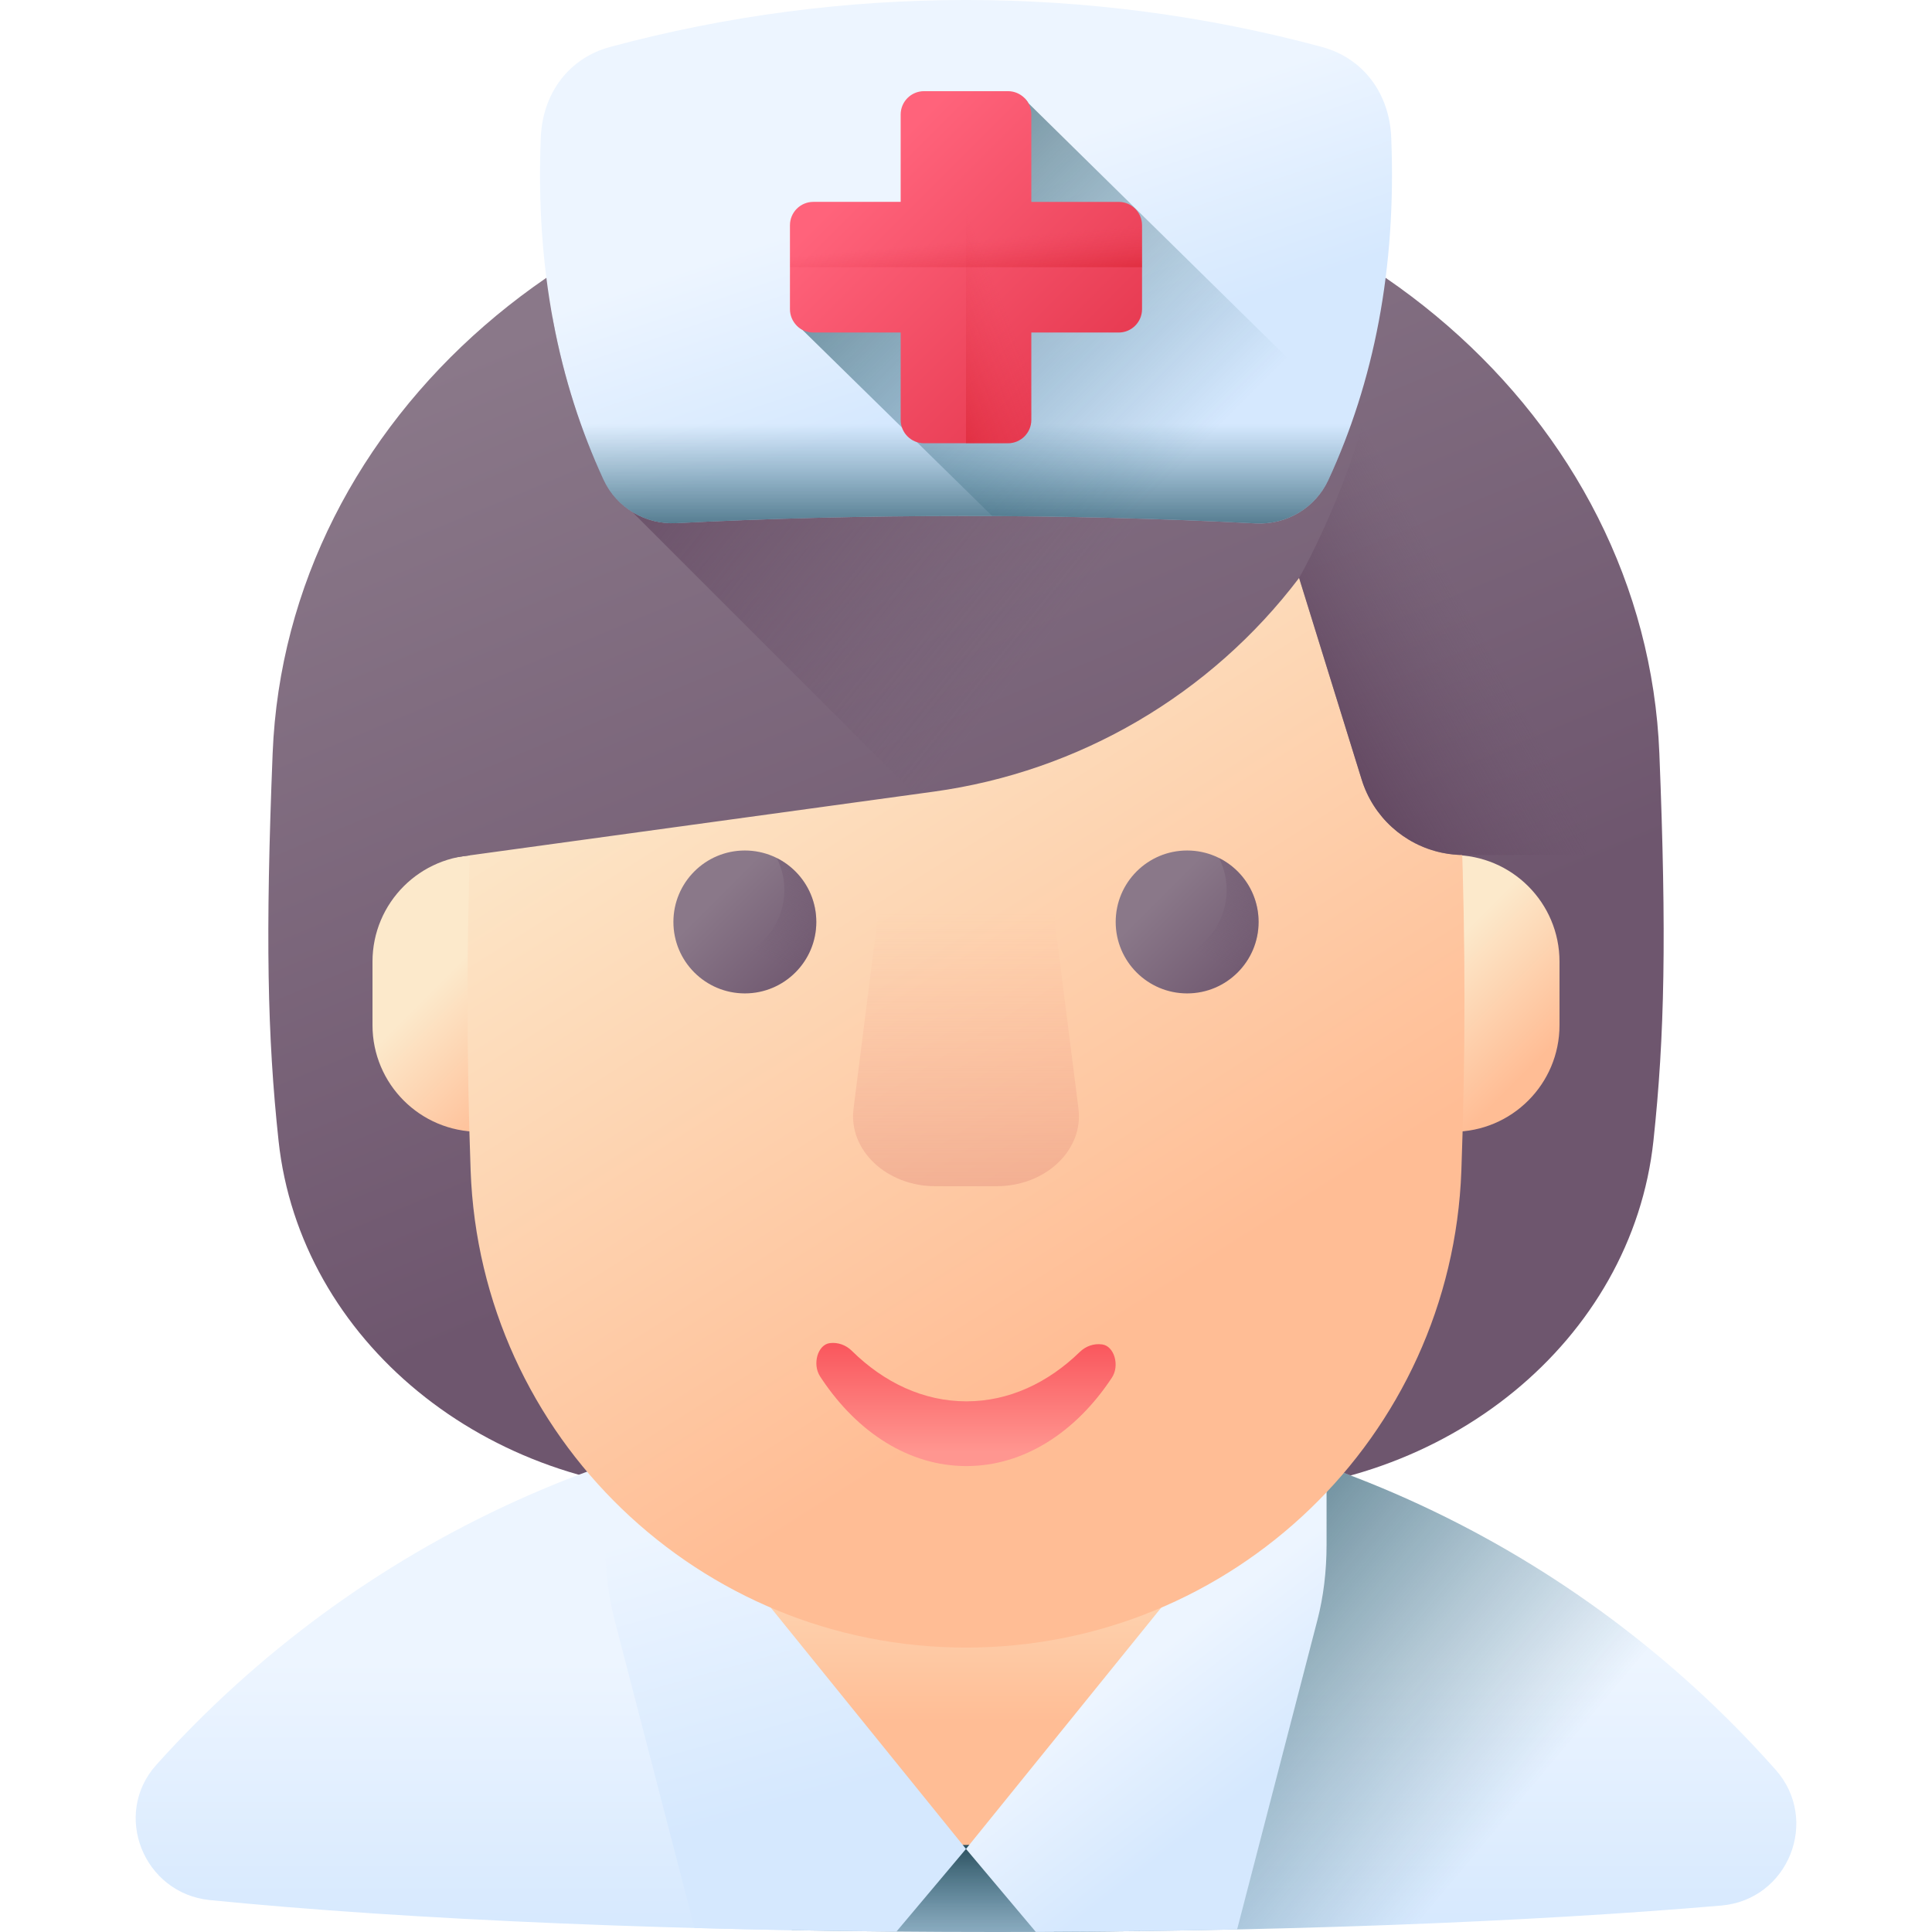 <svg id="Capa_1" enable-background="new 0 0 510 510" height="512" viewBox="0 0 510 510" width="512" xmlns="http://www.w3.org/2000/svg" xmlns:xlink="http://www.w3.org/1999/xlink"><linearGradient id="lg1"><stop offset="0" stop-color="#8a7889"/><stop offset="1" stop-color="#6e566e"/></linearGradient><linearGradient id="SVGID_1_" gradientUnits="userSpaceOnUse" x1="183.495" x2="275.495" xlink:href="#lg1" y1="69.201" y2="290.201"/><linearGradient id="lg2"><stop offset="0" stop-color="#edf5ff"/><stop offset="1" stop-color="#d5e8fe"/></linearGradient><linearGradient id="SVGID_2_" gradientUnits="userSpaceOnUse" x1="255" x2="255" xlink:href="#lg2" y1="438.815" y2="512.495"/><linearGradient id="lg3"><stop offset="0" stop-color="#07485e" stop-opacity="0"/><stop offset=".271" stop-color="#074459" stop-opacity=".271"/><stop offset=".597" stop-color="#05394a" stop-opacity=".597"/><stop offset=".951" stop-color="#032632" stop-opacity=".951"/><stop offset="1" stop-color="#03232e"/></linearGradient><linearGradient id="SVGID_3_" gradientUnits="userSpaceOnUse" x1="255" x2="255" xlink:href="#lg3" y1="528.667" y2="477.646"/><linearGradient id="SVGID_4_" gradientUnits="userSpaceOnUse" x1="384.504" x2="248.004" xlink:href="#lg3" y1="495.762" y2="381.262"/><linearGradient id="lg4"><stop offset="0" stop-color="#fce9cb"/><stop offset="1" stop-color="#ffbd95"/></linearGradient><linearGradient id="SVGID_5_" gradientUnits="userSpaceOnUse" x1="119.783" x2="146.574" xlink:href="#lg4" y1="255.533" y2="282.324"/><linearGradient id="SVGID_6_" gradientUnits="userSpaceOnUse" x1="376.813" x2="403.605" xlink:href="#lg4" y1="255.533" y2="282.324"/><linearGradient id="SVGID_7_" gradientUnits="userSpaceOnUse" x1="255" x2="255" xlink:href="#lg4" y1="387" y2="454.667"/><linearGradient id="SVGID_8_" gradientUnits="userSpaceOnUse" x1="191.363" x2="212.696" xlink:href="#lg2" y1="399.442" y2="475.442"/><linearGradient id="SVGID_9_" gradientUnits="userSpaceOnUse" x1="306.946" x2="333.613" xlink:href="#lg2" y1="434.913" y2="469.58"/><linearGradient id="SVGID_10_" gradientUnits="userSpaceOnUse" x1="191.69" x2="305.316" xlink:href="#lg4" y1="163.787" y2="343.238"/><linearGradient id="SVGID_11_" gradientUnits="userSpaceOnUse" x1="189.567" x2="213.996" xlink:href="#lg1" y1="236.315" y2="260.744"/><linearGradient id="lg5"><stop offset="0" stop-color="#6e566e" stop-opacity="0"/><stop offset=".047" stop-color="#6e566e" stop-opacity=".047"/><stop offset="1" stop-color="#6e566e"/></linearGradient><linearGradient id="SVGID_12_" gradientUnits="userSpaceOnUse" x1="197.279" x2="223.205" xlink:href="#lg5" y1="250.602" y2="202.382"/><linearGradient id="SVGID_13_" gradientUnits="userSpaceOnUse" x1="306.319" x2="330.748" xlink:href="#lg1" y1="236.315" y2="260.744"/><linearGradient id="SVGID_14_" gradientUnits="userSpaceOnUse" x1="314.031" x2="339.958" xlink:href="#lg5" y1="250.602" y2="202.382"/><linearGradient id="SVGID_15_" gradientUnits="userSpaceOnUse" x1="197.239" x2="289.239" xlink:href="#lg1" y1="63.48" y2="284.48"/><linearGradient id="lg6"><stop offset="0" stop-color="#6e566e" stop-opacity="0"/><stop offset=".294" stop-color="#674d66" stop-opacity=".294"/><stop offset="1" stop-color="#593b56"/></linearGradient><linearGradient id="SVGID_16_" gradientUnits="userSpaceOnUse" x1="386.555" x2="327.539" xlink:href="#lg6" y1="158.251" y2="192.062"/><linearGradient id="SVGID_17_" gradientUnits="userSpaceOnUse" x1="255" x2="255" y1="240.955" y2="408.272"><stop offset="0" stop-color="#faa68e" stop-opacity="0"/><stop offset="1" stop-color="#c9766e"/></linearGradient><linearGradient id="SVGID_18_" gradientUnits="userSpaceOnUse" x1="297.612" x2="169.612" xlink:href="#lg6" y1="142.5" y2="40.5"/><linearGradient id="SVGID_19_" gradientUnits="userSpaceOnUse" x1="251.593" x2="269.593" xlink:href="#lg2" y1="46.685" y2="99.685"/><linearGradient id="SVGID_20_" gradientUnits="userSpaceOnUse" x1="255" x2="255" xlink:href="#lg3" y1="112" y2="155.026"/><linearGradient id="SVGID_21_" gradientUnits="userSpaceOnUse" x1="309.777" x2="171.983" xlink:href="#lg3" y1="124.723" y2="-13.071"/><linearGradient id="SVGID_22_" gradientUnits="userSpaceOnUse" x1="229.333" x2="288.647" y1="44.869" y2="104.182"><stop offset="0" stop-color="#ff637b"/><stop offset="1" stop-color="#e63950"/></linearGradient><linearGradient id="lg7"><stop offset="0" stop-color="#e63950" stop-opacity="0"/><stop offset=".047" stop-color="#e4354b" stop-opacity=".047"/><stop offset=".467" stop-color="#d31822" stop-opacity=".467"/><stop offset=".799" stop-color="#c90709" stop-opacity=".799"/><stop offset="1" stop-color="#c50000"/></linearGradient><linearGradient id="SVGID_23_" gradientUnits="userSpaceOnUse" x1="261.158" x2="210.893" xlink:href="#lg7" y1="70.522" y2="90.317"/><linearGradient id="SVGID_24_" gradientUnits="userSpaceOnUse" x1="254.884" x2="257.108" xlink:href="#lg7" y1="63.556" y2="88.466"/><linearGradient id="SVGID_25_" gradientTransform="matrix(-1 0 0 -1 2101.629 676.979)" gradientUnits="userSpaceOnUse" x1="1846.629" x2="1846.629" y1="293.654" y2="323.48"><stop offset="0" stop-color="#ff9690"/><stop offset="1" stop-color="#f9545b"/></linearGradient><g><path d="m186.91 394h136.18c58.671 0 107.727-40.202 113.378-92.874 2.966-27.647 3.486-54.09 1.562-102.242-3.55-88.83-84.481-159.166-183.03-159.166-98.549 0-179.48 70.336-183.03 159.166-1.924 48.152-1.404 74.595 1.562 102.242 5.65 52.672 54.707 92.874 113.378 92.874z" fill="url(#SVGID_1_)"/><path d="m468.705 467.149c11.808 13.293 3.388 34.349-14.327 35.868-50.744 4.349-117.931 6.983-191.641 6.983-81.592 0-155.187-3.229-207.33-8.425-17.5-1.744-25.895-22.649-14.124-35.716.089-.098.177-.197.266-.295 52.399-58.217 128.356-94.813 212.854-94.813 83.59 0 158.764 35.772 211.121 92.874 1.07 1.166 2.13 2.34 3.181 3.524z" fill="url(#SVGID_2_)"/><path d="m255 461.19c-26.283 0-47.59 17.195-47.59 38.405 0 3.434.566 6.76 1.614 9.927 17.399.313 35.351.478 53.713.478 12.939 0 25.672-.083 38.155-.24 1.099-3.239 1.698-6.644 1.698-10.165 0-21.211-21.307-38.405-47.59-38.405z" fill="url(#SVGID_3_)"/><path d="m468.705 467.149c-1.051-1.183-2.112-2.358-3.181-3.524-52.357-57.102-127.531-92.874-211.121-92.874-34.461 0-67.5 6.091-98.101 17.25l121.968 121.958c67.594-.342 128.953-2.901 176.109-6.943 17.714-1.518 26.134-22.575 14.326-35.867z" fill="url(#SVGID_4_)"/><g><path d="m126.485 298.763c-15.55 0-28.156-12.606-28.156-28.156v-16.745c0-15.55 12.606-28.156 28.156-28.156 15.55 0 28.156 12.606 28.156 28.156v16.745c0 15.55-12.606 28.156-28.156 28.156z" fill="url(#SVGID_5_)"/><path d="m383.515 298.763c-15.55 0-28.156-12.606-28.156-28.156v-16.745c0-15.55 12.606-28.156 28.156-28.156 15.55 0 28.156 12.606 28.156 28.156v16.745c0 15.55-12.606 28.156-28.156 28.156z" fill="url(#SVGID_6_)"/></g><ellipse cx="255" cy="432.69" fill="url(#SVGID_7_)" rx="69.849" ry="54.333"/><g><path d="m255 488.07-18.36 21.82c-18.32-.16-36.14-.48-53.3-.95l-21.12-81.35c-1.58-6.07-2.4-12.85-2.4-19.73v-37.43l10.43 12.89z" fill="url(#SVGID_8_)"/><path d="m350.18 370.43v37.43c0 6.88-.82 13.66-2.4 19.73l-21.21 81.73c-17.18.37-34.94.6-53.14.66l-18.43-21.91 84.52-104.46z" fill="url(#SVGID_9_)"/></g><path d="m255 434.923c70.35 0 128.223-55.62 130.765-125.924 1.09-30.143 1.09-60.307 0-90.45-2.542-70.304-60.415-125.924-130.765-125.924-70.35 0-128.223 55.62-130.765 125.924-1.09 30.143-1.09 60.307 0 90.45 2.542 70.304 60.415 125.924 130.765 125.924z" fill="url(#SVGID_10_)"/><g><g><path d="m215.485 243.373c0 10.417-8.445 18.862-18.862 18.862s-18.861-8.445-18.861-18.862 8.444-18.862 18.861-18.862c10.418 0 18.862 8.444 18.862 18.862z" fill="url(#SVGID_11_)"/><path d="m205.061 226.5c1.272 2.539 1.989 5.404 1.989 8.437 0 10.417-8.445 18.862-18.862 18.862-3.033 0-5.899-.717-8.437-1.989 3.097 6.181 9.488 10.424 16.872 10.424 10.417 0 18.862-8.445 18.862-18.862 0-7.383-4.243-13.775-10.424-16.872z" fill="url(#SVGID_12_)"/></g><g><path d="m332.238 243.373c0 10.417-8.445 18.862-18.862 18.862s-18.861-8.445-18.861-18.862 8.444-18.862 18.861-18.862 18.862 8.444 18.862 18.862z" fill="url(#SVGID_13_)"/><path d="m321.813 226.5c1.272 2.539 1.989 5.404 1.989 8.437 0 10.417-8.445 18.862-18.862 18.862-3.033 0-5.899-.717-8.437-1.989 3.097 6.181 9.488 10.424 16.872 10.424 10.417 0 18.862-8.445 18.862-18.862.001-7.383-4.243-13.775-10.424-16.872z" fill="url(#SVGID_14_)"/></g></g><path d="m418.982 225.706c-.165-8.586-.394-17.171-.701-25.754-3.142-88.022-75.203-157.85-163.281-157.85-87.831 0-160.085 69.441-163.258 157.215-.273 7.563-.477 23.431-.64 30.996l155.379-21.341c38.358-5.268 73.052-25.56 96.449-56.409l16.53 53.257c3.04 9.793 11.144 17.172 21.179 19.282 1.913.402 3.862.605 5.817.605h32.526z" fill="url(#SVGID_15_)"/><path d="m364.876 84.638c-2.703 34.491-21.947 67.925-21.947 67.925l16.53 53.257c3.04 9.793 11.144 17.172 21.179 19.282 1.913.402 3.862.605 5.817.605h32.527c-.165-8.586-.394-17.171-.701-25.754-1.634-45.786-21.922-86.642-53.405-115.315z" fill="url(#SVGID_16_)"/><path d="m263.068 313.13h-16.136c-12.931 0-23.006-9.534-21.623-20.462l8.436-66.659h42.508l8.436 66.659c1.385 10.928-8.69 20.462-21.621 20.462z" fill="url(#SVGID_17_)"/><path d="m418.281 199.952c-3.142-88.022-75.203-157.85-163.281-157.85-41.844 0-80.145 15.769-109.132 41.765 2.814 15.391 7.36 29.625 13.45 42.773 1.671 3.608 4.352 6.515 7.6 8.506l74.518 74.518 5.045-.693c38.358-5.268 73.052-25.56 96.449-56.409l16.53 53.257c3.04 9.793 11.144 17.172 21.179 19.282 1.913.402 3.862.605 5.817.605h32.527c-.166-8.586-.395-17.171-.702-25.754z" fill="url(#SVGID_18_)"/><g><path d="m254.352 136.207c26.635 0 52.48.68 77.143 1.958 8.115.421 15.738-4.087 19.156-11.458 11.949-25.769 18.007-55.682 16.598-90.386-.473-11.659-7.369-20.974-18.303-23.925-61.261-16.529-126.633-16.529-187.893 0-10.934 2.95-17.83 12.266-18.303 23.924-1.408 34.674 4.639 64.564 16.567 90.318 3.424 7.393 11.072 11.877 19.21 11.462 24.269-1.234 49.667-1.893 75.825-1.893z" fill="url(#SVGID_19_)"/><path d="m146.476 87c2.843 14.191 7.168 27.39 12.842 39.64 3.424 7.394 11.072 11.877 19.21 11.462 24.268-1.236 49.666-1.895 75.825-1.895 26.635 0 52.48.68 77.143 1.958 8.115.421 15.738-4.086 19.156-11.458 5.689-12.269 10.025-25.49 12.873-39.707z" fill="url(#SVGID_20_)"/><path d="m356.911 111.267-85.4-83.993c-1.049-1.912-3.08-2.705-5.415-2.705h-22.146c-3.409 0-5.668 2.259-5.668 5.668v23.558h-23.558c-3.409 0-5.668 2.259-5.668 5.668v22.146c0 2.335.793 4.366 2.705 5.414l50.18 49.209c23.956.117 47.242.778 69.553 1.934 8.115.421 15.738-4.086 19.156-11.458 2.315-4.989 4.401-10.137 6.261-15.441z" fill="url(#SVGID_21_)"/><g><path d="m295.299 87.78h-23.054v23.054c0 3.409-2.763 6.172-6.172 6.172h-22.146c-3.409 0-6.172-2.763-6.172-6.172v-23.054h-23.054c-3.409 0-6.172-2.763-6.172-6.172v-22.146c0-3.409 2.763-6.172 6.172-6.172h23.054v-23.053c0-3.409 2.763-6.172 6.172-6.172h22.146c3.409 0 6.172 2.763 6.172 6.172v23.054h23.054c3.409 0 6.172 2.763 6.172 6.172v22.146c-.001 3.408-2.764 6.171-6.172 6.171z" fill="url(#SVGID_22_)"/><path d="m266.073 117.006h-11.073v-92.941h11.073c3.409 0 6.172 2.763 6.172 6.172v80.597c0 3.409-2.763 6.172-6.172 6.172z" fill="url(#SVGID_23_)"/><path d="m301.47 59.462v11.073h-92.94v-11.073c0-3.409 2.763-6.172 6.172-6.172h80.597c3.408.001 6.171 2.764 6.171 6.172z" fill="url(#SVGID_24_)"/></g></g></g><path d="m290.97 354.901c-.027-.004-.054-.007-.081-.011-2.141-.289-4.28.467-5.828 1.973-8.445 8.216-18.782 13.057-29.953 13.057-11.312 0-21.766-4.956-30.268-13.357-1.517-1.499-3.618-2.266-5.737-2.019-.011.001-.022.003-.034.004-3.192.373-4.71 5.54-2.582 8.802.189.29.381.579.573.865 9.436 14.013 22.983 22.792 38.047 22.792 15.228 0 28.917-8.981 38.36-23.268.016-.024.032-.048.048-.072 2.122-3.208.609-8.338-2.545-8.766z" fill="url(#SVGID_25_)"/></svg>